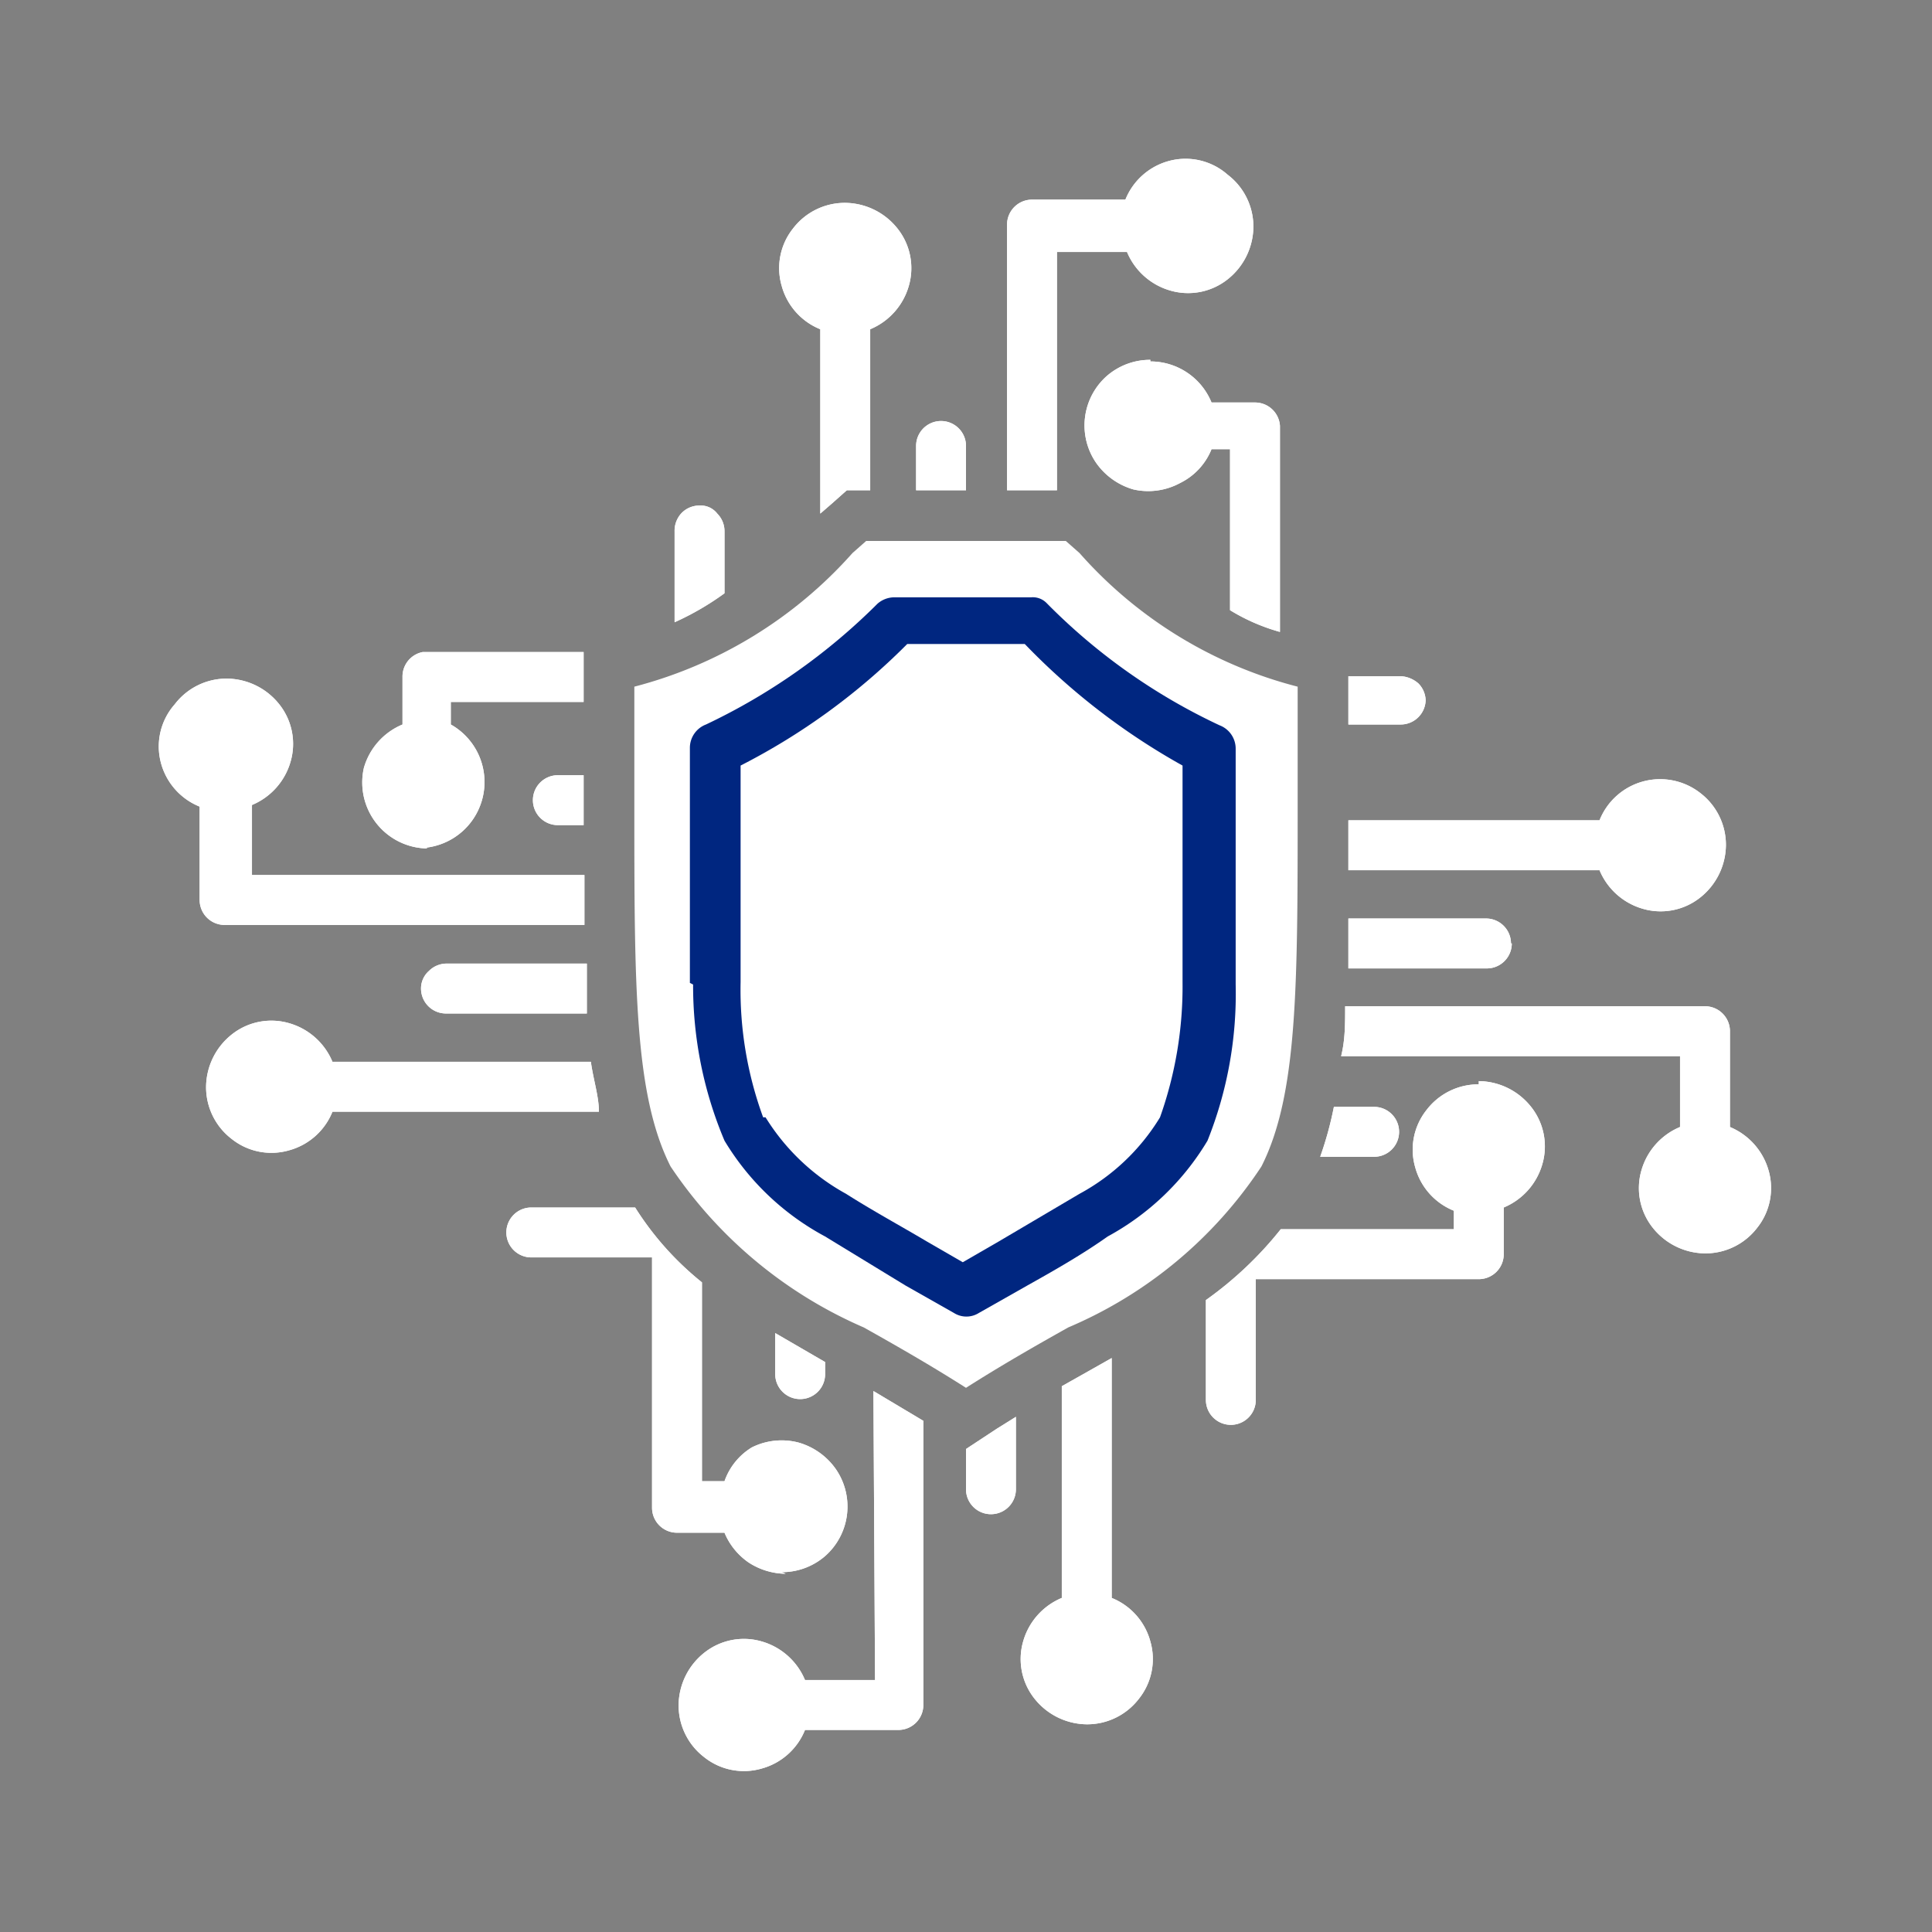 <svg id="Layer_1" data-name="Layer 1" xmlns="http://www.w3.org/2000/svg" viewBox="0 0 24 24"><rect x="0" y="0" width="24" height="24" fill="#808080" stroke="none"/><defs><style>.cls-1{fill:#fff;}.cls-2{fill:#002680;}</style></defs><path class="cls-1" d="M12,6.09h-.62V5.54a.31.31,0,0,1,.62,0Z"/><path class="cls-1" d="M6.62,9.94a.31.31,0,0,0,.31.31h.32V10h0V9.63H6.93A.31.31,0,0,0,6.62,9.94Z"/><path class="cls-1" d="M10.19,4.13V6.38l.15-.13.18-.16h.29v-2a.83.83,0,0,0,.48-.54.79.79,0,0,0-.14-.71.84.84,0,0,0-.65-.32.81.81,0,0,0-.65.32.79.79,0,0,0-.14.71.81.81,0,0,0,.48.54Z"/><path class="cls-1" d="M13.13,3.13H14a.83.83,0,0,0,.54.48.79.79,0,0,0,.71-.14.84.84,0,0,0,.32-.65.81.81,0,0,0-.32-.65A.79.79,0,0,0,14.52,2a.81.81,0,0,0-.54.48H12.82a.31.31,0,0,0-.31.31V6.09h.62Z"/><path class="cls-1" d="M9,6.6a.31.31,0,0,0-.09-.22.26.26,0,0,0-.22-.1.31.31,0,0,0-.22.09.32.32,0,0,0-.09.23V7.73A3.46,3.46,0,0,0,9,7.37Z"/><path class="cls-1" d="M9.94,17.38a.31.31,0,0,0,.31-.31v-.15l-.62-.36v.51a.31.31,0,0,0,.31.31Z"/><path class="cls-1" d="M14.29,4.47a.82.82,0,0,0-.54.2.82.82,0,0,0-.14,1.07.85.85,0,0,0,.47.34A.83.83,0,0,0,14.66,6a.8.8,0,0,0,.39-.42h.23v2h0a2.43,2.43,0,0,0,.62.27V5.29A.31.31,0,0,0,15.59,5h-.54a.82.82,0,0,0-.76-.51Z"/><path class="cls-1" d="M17.38,14.06a.31.31,0,0,0-.31-.31h-.5a4.37,4.37,0,0,1-.17.62h.67a.31.31,0,0,0,.31-.31Z"/><path class="cls-1" d="M18.77,11.72h0a.31.31,0,0,0-.31-.31H16.75c0,.22,0,.42,0,.62h1.72a.31.31,0,0,0,.31-.31Z"/><path class="cls-1" d="M17.71,8.71h0a.31.31,0,0,0-.09-.22.36.36,0,0,0-.22-.09h-.65V9h.65a.31.31,0,0,0,.31-.31Z"/><path class="cls-1" d="M16.75,10.81h3.12a.83.83,0,0,0,.54.48.79.79,0,0,0,.71-.14.84.84,0,0,0,.32-.65.81.81,0,0,0-.32-.65.81.81,0,0,0-1.25.34H16.75v.62Z"/><path class="cls-1" d="M13.81,19.87v-3l-.23.13-.39.22v2.63a.83.83,0,0,0-.48.54.79.79,0,0,0,.14.71.84.84,0,0,0,.65.32.81.81,0,0,0,.65-.32.79.79,0,0,0,.14-.71.81.81,0,0,0-.48-.54Z"/><path class="cls-1" d="M12,18l0,0v.5a.31.31,0,0,0,.62,0V17.6l-.24.15Z"/><path class="cls-1" d="M10.87,20.87H10a.83.83,0,0,0-.54-.48.79.79,0,0,0-.71.14.84.84,0,0,0-.32.65.81.81,0,0,0,.32.65.79.79,0,0,0,.71.14.81.81,0,0,0,.54-.48h1.16a.31.31,0,0,0,.31-.31V17.65l-.62-.37Z"/><path class="cls-1" d="M18.37,13.47a.81.81,0,0,0-.65.32.79.79,0,0,0-.14.71.81.81,0,0,0,.48.54v.23H15.91a4.56,4.56,0,0,1-.93.88v1.24a.31.31,0,1,0,.62,0v-1.5h2.77a.31.31,0,0,0,.31-.31V15a.83.83,0,0,0,.48-.54.79.79,0,0,0-.14-.71.84.84,0,0,0-.65-.32Z"/><path class="cls-1" d="M21.49,14V12.81a.31.31,0,0,0-.31-.31H16.71c0,.22,0,.42-.05.62h4.21V14a.83.83,0,0,0-.48.54.79.79,0,0,0,.14.71.84.84,0,0,0,.65.32.81.81,0,0,0,.65-.32.79.79,0,0,0,.14-.71.83.83,0,0,0-.48-.54Z"/><path class="cls-1" d="M2.82,11.49H7.26v-.62H3.13V10a.83.83,0,0,0,.48-.54.79.79,0,0,0-.14-.71.84.84,0,0,0-.65-.32.81.81,0,0,0-.65.32A.79.79,0,0,0,2,9.48a.81.81,0,0,0,.48.54v1.16a.31.31,0,0,0,.31.31Z"/><path class="cls-1" d="M9.71,19.53a.82.82,0,0,0,.54-.2.82.82,0,0,0,.14-1.07.85.85,0,0,0-.47-.34.83.83,0,0,0-.58.06A.8.8,0,0,0,9,18.4H8.72V15.93A3.76,3.76,0,0,1,7.89,15H6.6a.31.31,0,1,0,0,.62H8.1v3.11a.31.31,0,0,0,.31.31H9a.84.84,0,0,0,.3.37.86.86,0,0,0,.46.14Z"/><path class="cls-1" d="M5.29,10.53A.82.82,0,0,0,5.6,9V8.72H7.25V8.1h-2A.31.31,0,0,0,5,8.41V9a.83.83,0,0,0-.48.54.82.82,0,0,0,.79,1Z"/><path class="cls-1" d="M7.34,13.19H4.13a.83.83,0,0,0-.54-.48.79.79,0,0,0-.71.14.84.84,0,0,0-.32.65.81.81,0,0,0,.32.65.79.79,0,0,0,.71.14.81.81,0,0,0,.54-.48H7.44c0-.19-.07-.4-.1-.62Z"/><path class="cls-1" d="M5.23,12.28a.31.31,0,0,0,.31.31H7.29c0-.2,0-.4,0-.62H5.55a.31.31,0,0,0-.22.09.29.29,0,0,0-.1.22Z"/><path class="cls-1" d="M12,6.09h-.62V5.54a.31.31,0,0,1,.62,0Z"/><path class="cls-1" d="M6.62,9.94a.31.31,0,0,0,.31.31h.32V10h0V9.63H6.93A.31.31,0,0,0,6.62,9.94Z"/><path class="cls-1" d="M10.19,4.13V6.38l.15-.13.18-.16h.29v-2a.83.83,0,0,0,.48-.54.79.79,0,0,0-.14-.71.84.84,0,0,0-.65-.32.81.81,0,0,0-.65.32.79.79,0,0,0-.14.71.81.81,0,0,0,.48.54Z"/><path class="cls-1" d="M9,6.6a.31.31,0,0,0-.09-.22.26.26,0,0,0-.22-.1.31.31,0,0,0-.22.09.32.32,0,0,0-.09.23V7.73A3.46,3.46,0,0,0,9,7.37Z"/><path class="cls-1" d="M9.94,17.38a.31.31,0,0,0,.31-.31v-.15l-.62-.36v.51a.31.31,0,0,0,.31.31Z"/><path class="cls-1" d="M14.29,4.47a.82.82,0,0,0-.54.2.82.82,0,0,0-.14,1.07.85.85,0,0,0,.47.34A.83.83,0,0,0,14.66,6a.8.8,0,0,0,.39-.42h.23v2h0a2.43,2.43,0,0,0,.62.27V5.29A.31.31,0,0,0,15.59,5h-.54a.82.82,0,0,0-.76-.51Z"/><path class="cls-1" d="M17.38,14.06a.31.31,0,0,0-.31-.31h-.5a4.37,4.37,0,0,1-.17.62h.67a.31.31,0,0,0,.31-.31Z"/><path class="cls-1" d="M18.77,11.72h0a.31.31,0,0,0-.31-.31H16.75c0,.22,0,.42,0,.62h1.72a.31.31,0,0,0,.31-.31Z"/><path class="cls-1" d="M17.71,8.71h0a.31.31,0,0,0-.09-.22.36.36,0,0,0-.22-.09h-.65V9h.65a.31.31,0,0,0,.31-.31Z"/><path class="cls-1" d="M16.75,10.81h3.12a.83.83,0,0,0,.54.48.79.79,0,0,0,.71-.14.84.84,0,0,0,.32-.65.81.81,0,0,0-.32-.65.81.81,0,0,0-1.25.34H16.75v.62Z"/><path class="cls-1" d="M13.81,19.87v-3l-.23.13-.39.22v2.63a.83.83,0,0,0-.48.54.79.79,0,0,0,.14.71.84.84,0,0,0,.65.32.81.81,0,0,0,.65-.32.79.79,0,0,0,.14-.71.81.81,0,0,0-.48-.54Z"/><path class="cls-1" d="M12,18l0,0v.5a.31.31,0,0,0,.62,0V17.6l-.24.15Z"/><path class="cls-1" d="M10.87,20.87H10a.83.83,0,0,0-.54-.48.79.79,0,0,0-.71.14.84.84,0,0,0-.32.65.81.81,0,0,0,.32.65.79.79,0,0,0,.71.14.81.81,0,0,0,.54-.48h1.16a.31.31,0,0,0,.31-.31V17.65l-.62-.37Z"/><path class="cls-1" d="M18.37,13.47a.81.81,0,0,0-.65.32.79.79,0,0,0-.14.71.81.81,0,0,0,.48.54v.23H15.91a4.56,4.56,0,0,1-.93.88v1.24a.31.31,0,1,0,.62,0v-1.5h2.77a.31.31,0,0,0,.31-.31V15a.83.83,0,0,0,.48-.54.79.79,0,0,0-.14-.71.84.84,0,0,0-.65-.32Z"/><path class="cls-1" d="M21.49,14V12.81a.31.31,0,0,0-.31-.31H16.71c0,.22,0,.42-.05.62h4.21V14a.83.83,0,0,0-.48.54.79.79,0,0,0,.14.71.84.84,0,0,0,.65.32.81.81,0,0,0,.65-.32.79.79,0,0,0,.14-.71.83.83,0,0,0-.48-.54Z"/><path class="cls-1" d="M2.82,11.49H7.26v-.62H3.13V10a.83.83,0,0,0,.48-.54.79.79,0,0,0-.14-.71.84.84,0,0,0-.65-.32.81.81,0,0,0-.65.32A.79.79,0,0,0,2,9.48a.81.81,0,0,0,.48.54v1.16a.31.31,0,0,0,.31.31Z"/><path class="cls-1" d="M9.71,19.53a.82.82,0,0,0,.54-.2.82.82,0,0,0,.14-1.07.85.85,0,0,0-.47-.34.83.83,0,0,0-.58.06A.8.8,0,0,0,9,18.4H8.72V15.93A3.76,3.76,0,0,1,7.89,15H6.6a.31.31,0,1,0,0,.62H8.1v3.11a.31.31,0,0,0,.31.31H9a.84.84,0,0,0,.3.37.86.86,0,0,0,.46.14Z"/><path class="cls-1" d="M5.29,10.53A.82.82,0,0,0,5.6,9V8.72H7.25V8.1h-2A.31.31,0,0,0,5,8.41V9a.83.83,0,0,0-.48.54.82.82,0,0,0,.79,1Z"/><path class="cls-1" d="M7.34,13.19H4.13a.83.83,0,0,0-.54-.48.79.79,0,0,0-.71.14.84.84,0,0,0-.32.65.81.81,0,0,0,.32.65.79.79,0,0,0,.71.14.81.81,0,0,0,.54-.48H7.44c0-.19-.07-.4-.1-.62Z"/><path class="cls-1" d="M5.23,12.28a.31.31,0,0,0,.31.31H7.29c0-.2,0-.4,0-.62H5.55a.31.31,0,0,0-.22.09.29.29,0,0,0-.1.22Z"/><path class="cls-1" d="M7.88,8.53a5.46,5.46,0,0,0,2.71-1.66l.17-.15h2.48l.17.15a5.41,5.41,0,0,0,2.71,1.66V10c0,2.25,0,3.6-.45,4.49a5.4,5.4,0,0,1-2.4,2c-.41.23-.83.47-1.27.75-.44-.28-.86-.52-1.27-.75a5.53,5.53,0,0,1-2.4-2c-.45-.89-.45-2.24-.45-4.49,0-.44,0-.94,0-1.47Z"/><path class="cls-2" d="M8.61,12.23A4.94,4.94,0,0,0,9,14.17a3.25,3.25,0,0,0,1.25,1.19l1,.61.6.34a.29.29,0,0,0,.31,0l.6-.34c.34-.19.69-.39,1-.61A3.25,3.25,0,0,0,15,14.17a4.91,4.91,0,0,0,.35-1.94c0-.87,0-1.76,0-2.62V9.3a.31.31,0,0,0-.2-.29A7.44,7.44,0,0,1,13,7.49h0a.24.24,0,0,0-.19-.07h-1.7a.32.32,0,0,0-.21.08A7.63,7.63,0,0,1,8.77,9h0a.31.31,0,0,0-.2.29v.31c0,.85,0,1.74,0,2.61Z"/><path class="cls-1" d="M9.51,13.88a2.71,2.71,0,0,0,1,.95c.33.21.68.4,1,.59l.45.26.45-.26,1-.59a2.64,2.64,0,0,0,1-.95,4.85,4.85,0,0,0,.28-1.68c0-.85,0-1.74,0-2.59v-.1A8.37,8.37,0,0,1,12.73,8H11.27A8.12,8.12,0,0,1,9.2,9.51v.1c0,.85,0,1.74,0,2.59a4.6,4.6,0,0,0,.28,1.68Z"/><path class="cls-1" d="M13.13,3.13H14a.83.83,0,0,0,.54.48.79.79,0,0,0,.71-.14.84.84,0,0,0,.32-.65.81.81,0,0,0-.32-.65A.79.79,0,0,0,14.52,2a.81.81,0,0,0-.54.48H12.82a.31.31,0,0,0-.31.31V6.09h.62Z"/></svg>